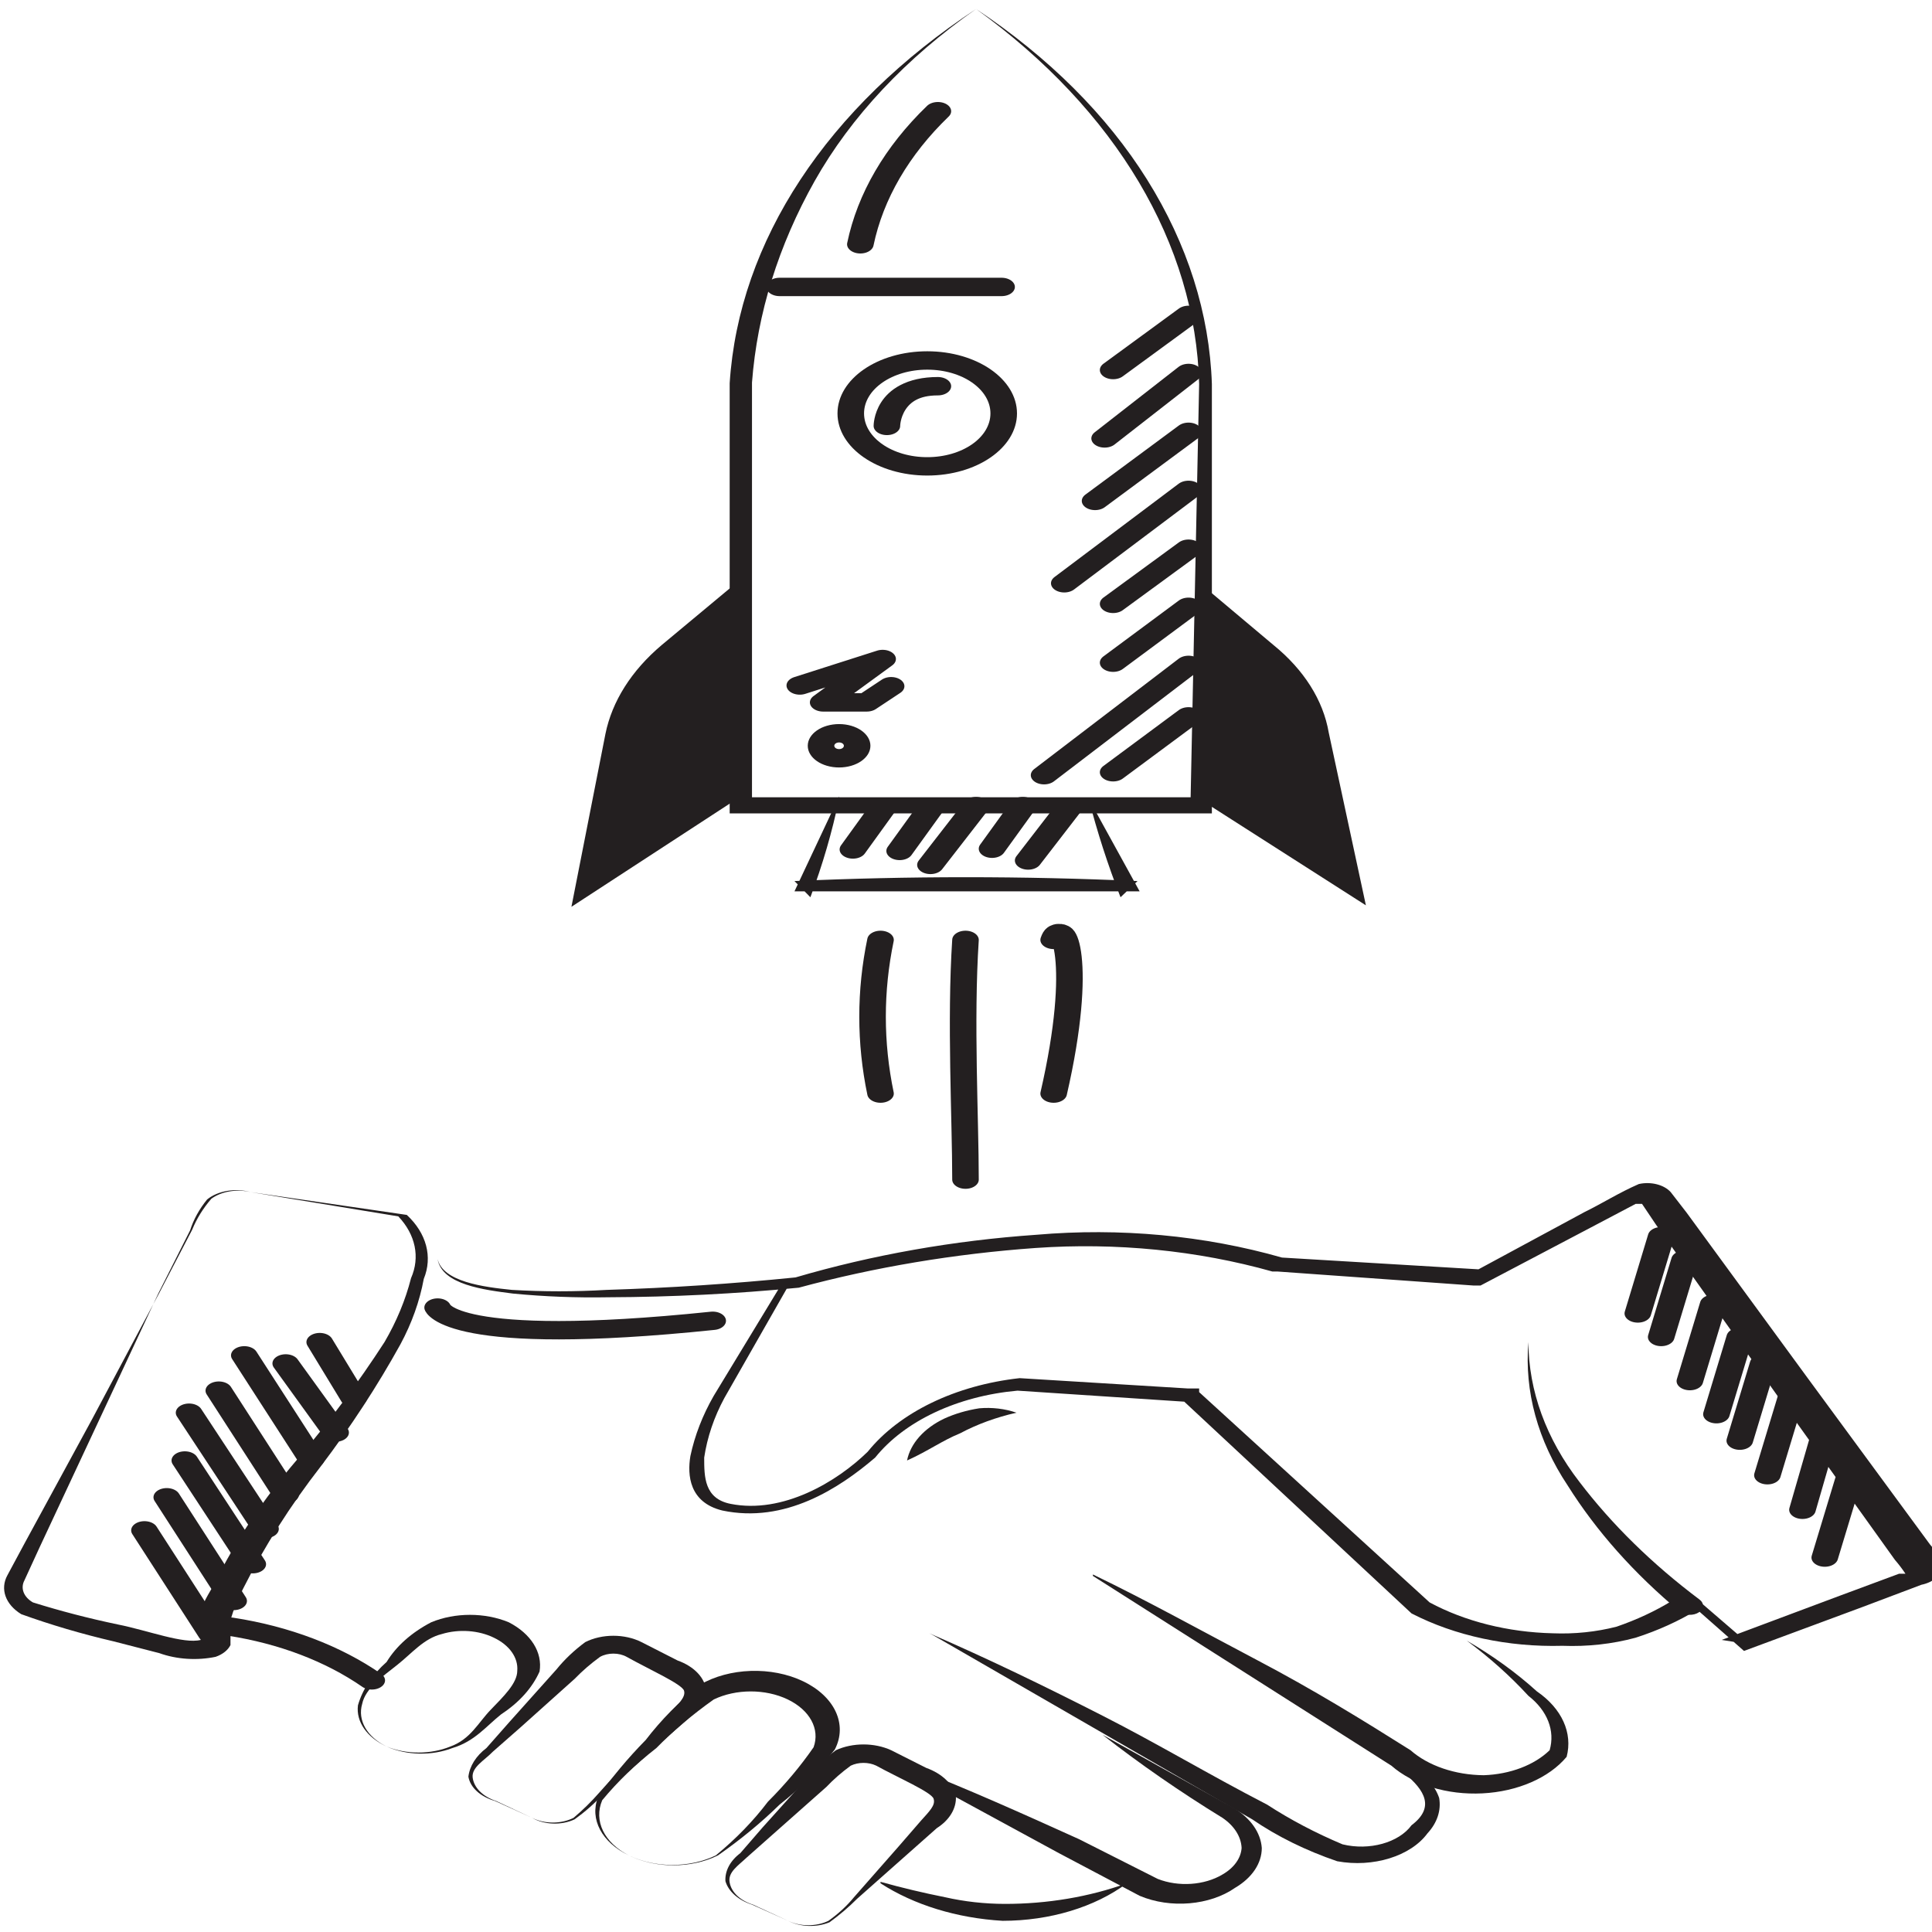 <?xml version="1.0" encoding="UTF-8"?>
<svg xmlns="http://www.w3.org/2000/svg" xmlns:xlink="http://www.w3.org/1999/xlink" width="417px" height="417px" viewBox="0 0 417 417" version="1.1">
<g id="surface1">
<path style=" stroke:none;fill-rule:nonzero;fill:rgb(13.725%,12.157%,12.549%);fill-opacity:1;" d="M 210.68 1.941 C 226.387 12.398 238.93 24.914 247.586 38.762 C 256.312 52.707 261.059 67.688 261.57 82.883 L 261.57 175.566 L 256.758 175.566 C 225.352 175.566 193.715 175.566 162.078 175.566 L 157.492 175.566 L 157.492 127.637 C 157.492 112.719 157.492 97.957 157.492 82.723 C 159.461 52.047 178.527 23.094 210.68 1.941 Z M 210.68 1.941 C 195.531 12.547 183.672 25.184 175.832 39.078 C 168.012 52.984 163.445 67.664 162.309 82.562 C 162.309 112.402 162.309 142.238 162.309 172.078 L 256.984 172.078 L 258.82 82.883 C 258.066 52.668 240.875 23.762 210.68 1.941 Z M 210.68 1.941 "/>
<path style=" stroke:none;fill-rule:nonzero;fill:rgb(13.725%,12.157%,12.549%);fill-opacity:1;" d="M 158.641 126.051 L 142.82 139.223 C 136.297 144.73 132.094 151.375 130.672 158.426 L 123.336 195.723 L 158.641 172.711 "/>
<path style=" stroke:none;fill-rule:nonzero;fill:rgb(13.725%,12.157%,12.549%);fill-opacity:1;" d="M 258.82 125.734 L 274.867 139.223 C 281.445 144.566 285.594 151.137 286.789 158.109 L 294.812 195.406 L 258.82 172.395 "/>
<path style=" stroke:none;fill-rule:nonzero;fill:rgb(13.725%,12.157%,12.549%);fill-opacity:1;" d="M 181.105 172.395 C 179.617 179.559 177.551 186.656 174.914 193.66 L 171.477 190.168 C 196.133 189.059 220.867 189.059 245.523 190.168 L 241.855 193.66 C 239.105 186.676 236.812 179.535 234.977 172.395 L 245.98 192.391 L 171.477 192.391 L 181.105 171.918 C 181.105 171.918 181.105 172.234 181.105 172.395 Z M 181.105 172.395 "/>
<path style="fill:none;stroke-width:0.25;stroke-linecap:round;stroke-linejoin:miter;stroke:rgb(13.725%,12.157%,12.549%);stroke-opacity:1;stroke-miterlimit:10;" d="M 16.8 12.66 C 16.75 13.76 16.8 15.1 16.8 15.92 " transform="matrix(22.925,0,0,15.871,-176.749,1.94)"/>
<path style="fill:none;stroke-width:0.25;stroke-linecap:round;stroke-linejoin:miter;stroke:rgb(13.725%,12.157%,12.549%);stroke-opacity:1;stroke-miterlimit:10;" d="M 16 12.66 C 15.9 13.353 15.9 14.057 16 14.75 " transform="matrix(22.925,0,0,15.871,-176.749,1.94)"/>
<path style="fill:none;stroke-width:0.25;stroke-linecap:round;stroke-linejoin:miter;stroke:rgb(13.725%,12.157%,12.549%);stroke-opacity:1;stroke-miterlimit:10;" d="M 17.63 12.66 C 17.71 12.31 17.92 12.93 17.63 14.75 " transform="matrix(22.925,0,0,15.871,-176.749,1.94)"/>
<path style="fill:none;stroke-width:0.25;stroke-linecap:round;stroke-linejoin:miter;stroke:rgb(13.725%,12.157%,12.549%);stroke-opacity:1;stroke-miterlimit:10;" d="M 7.34 3.79 L 9.43 3.79 " transform="matrix(22.925,0,0,15.871,0,1.781)"/>
<path style="fill:none;stroke-width:0.25;stroke-linecap:round;stroke-linejoin:miter;stroke:rgb(13.725%,12.157%,12.549%);stroke-opacity:1;stroke-miterlimit:10;" d="M 9.45 5.51 C 9.45 5.908 9.128 6.23 8.73 6.23 C 8.332 6.23 8.01 5.908 8.01 5.51 C 8.01 5.112 8.332 4.79 8.73 4.79 C 9.128 4.79 9.45 5.112 9.45 5.51 Z M 9.45 5.51 " transform="matrix(22.925,0,0,15.871,0,1.781)"/>
<path style="fill:none;stroke-width:0.25;stroke-linecap:round;stroke-linejoin:miter;stroke:rgb(13.725%,12.157%,12.549%);stroke-opacity:1;stroke-miterlimit:10;" d="M 8.07 10.03 C 8.07 10.124 7.994 10.2 7.9 10.2 C 7.806 10.2 7.73 10.124 7.73 10.03 C 7.73 9.936 7.806 9.86 7.9 9.86 C 7.994 9.86 8.07 9.936 8.07 10.03 Z M 8.07 10.03 " transform="matrix(22.925,0,0,15.871,0,1.781)"/>
<path style=" stroke:none;fill-rule:nonzero;fill:rgb(13.725%,12.157%,12.549%);fill-opacity:1;" d="M 54.102 257.305 L 87.801 262.223 C 92.059 266.18 93.414 271.285 91.469 276.031 C 90.574 280.859 88.883 285.598 86.426 290.156 C 81.441 299.164 75.703 307.961 69.234 316.5 C 62.66 324.965 57.066 333.773 52.496 342.848 C 51.336 345.07 50.418 347.352 49.746 349.672 L 49.746 355.066 C 49.199 356.172 48.047 357.086 46.535 357.609 C 42.492 358.445 38.137 358.16 34.387 356.812 L 24.531 354.273 C 17.672 352.676 11.004 350.715 4.586 348.402 C 1.16 346.301 -0.023 342.949 1.605 339.992 L 5.273 333.168 L 19.945 306.188 L 34.387 279.047 L 41.492 265.398 C 42.434 263.059 43.824 260.816 45.621 258.73 C 47.793 257.141 51.117 256.578 54.102 257.305 Z M 54.102 257.305 C 50.805 256.371 47.012 257.012 44.703 258.891 C 43.012 260.973 41.773 263.219 41.035 265.555 L 34.156 279.203 L 21.32 306.66 L 8.48 334.117 L 5.273 341.102 C 4.371 342.797 5.105 344.703 7.105 345.863 C 13.062 347.727 19.188 349.316 25.445 350.625 C 31.867 351.895 39.66 354.91 43.328 353.957 L 43.328 348.719 C 43.328 346.34 45.16 343.957 46.309 341.738 C 50.871 332.508 56.785 323.625 63.961 315.23 C 70.98 306.965 77.332 298.434 82.988 289.68 C 85.59 285.23 87.512 280.602 88.719 275.871 C 90.707 271.367 89.699 266.48 85.969 262.539 Z M 54.102 257.305 "/>
<path style="fill:none;stroke-width:0.25;stroke-linecap:round;stroke-linejoin:miter;stroke:rgb(13.725%,12.157%,12.549%);stroke-opacity:1;stroke-miterlimit:10;" d="M 9.88 22 C 10.384 22.112 10.845 22.365 11.21 22.73 " transform="matrix(22.925,0,0,15.871,-176.749,1.94)"/>
<path style=" stroke:none;fill-rule:nonzero;fill:rgb(13.725%,12.157%,12.549%);fill-opacity:1;" d="M 170.559 276.824 L 156.348 301.742 C 154.113 305.883 152.652 310.203 151.992 314.598 C 151.992 318.723 151.992 323.484 157.723 324.598 C 168.953 326.816 180.648 319.836 187.293 313.328 C 194.137 304.844 206.215 298.992 220.078 297.457 L 256.297 299.68 L 258.82 299.68 L 258.82 300.473 L 308.566 345.863 C 316.195 349.969 325.5 352.301 335.16 352.527 C 339.836 352.715 344.52 352.23 348.914 351.102 C 353.227 349.621 357.234 347.754 360.836 345.547 L 364.504 343.641 L 367.254 346.023 L 377.57 354.91 L 371.609 353.957 L 397.055 344.434 L 409.895 339.672 L 411.27 339.672 C 410.586 338.641 409.82 337.633 408.977 336.656 L 383.301 300.789 L 357.395 264.285 L 354.414 259.844 L 353.039 259.844 L 342.496 265.398 L 319.57 277.461 L 317.965 277.461 L 275.785 274.445 L 274.637 274.445 C 258.449 269.887 240.898 268.145 223.516 269.363 C 205.996 270.617 188.801 273.5 172.395 277.934 C 158.797 279.258 145.09 279.949 131.359 280 C 124.461 280.129 117.559 279.863 110.727 279.203 C 104.535 278.41 95.367 277.301 94.449 271.746 C 95.598 276.664 104.309 277.777 110.496 278.41 C 117.285 278.809 124.109 278.809 130.898 278.41 C 144.559 277.984 158.176 277.086 171.707 275.715 C 188.285 270.852 205.828 267.75 223.746 266.508 C 241.715 264.953 259.961 266.648 276.699 271.43 L 319.113 273.969 L 342.035 261.59 C 345.934 259.684 349.371 257.461 353.727 255.559 C 356.328 254.98 359.16 255.699 360.605 257.305 L 364.043 261.746 L 390.18 297.457 L 416.543 333.324 C 417.824 334.797 418.754 336.406 419.293 338.086 C 419.113 339.941 417.285 341.527 414.707 342.055 L 402.098 346.816 L 376.422 356.336 L 366.336 347.449 C 362.344 349.891 357.867 351.922 353.039 353.48 C 348.012 354.844 342.613 355.438 337.223 355.227 C 325.535 355.547 314.047 353.082 304.668 348.242 L 255.609 302.535 L 219.617 300.156 C 206.652 301.328 195.254 306.684 188.898 314.598 C 181.105 321.262 169.414 328.883 155.887 326.023 C 148.781 324.277 148.324 318.406 149.012 314.281 C 149.957 309.82 151.652 305.453 154.055 301.266 L 169.184 276.348 C 169.184 276.348 170.559 276.664 170.559 276.824 Z M 170.559 276.824 "/>
<path style=" stroke:none;fill-rule:nonzero;fill:rgb(13.725%,12.157%,12.549%);fill-opacity:1;" d="M 235.895 339.832 C 248.047 345.703 258.82 351.734 271.199 358.242 C 283.578 364.75 294.125 371.258 304.441 377.762 C 308.258 381.129 314.078 383.113 320.258 383.16 C 325.938 382.965 331.176 380.973 334.473 377.762 C 335.688 373.566 333.988 369.219 329.887 366.02 C 325.988 361.777 321.539 357.793 316.59 354.117 C 322.203 357.367 327.277 361.039 331.719 365.066 C 337.098 368.754 339.496 374.039 338.141 379.191 C 334.34 383.742 327.527 386.695 319.953 387.078 C 312.379 387.461 305.023 385.219 300.312 381.098 L 235.895 340.148 Z M 235.895 339.832 "/>
<path style=" stroke:none;fill-rule:nonzero;fill:rgb(13.725%,12.157%,12.549%);fill-opacity:1;" d="M 200.59 352.527 C 213.43 358.082 225.809 364.113 237.957 370.305 C 250.109 376.492 260.883 383 273.492 389.508 C 278.473 392.746 283.93 395.621 289.77 398.078 C 295.527 399.492 301.906 397.727 304.668 393.953 C 314.758 386.332 296.188 379.191 287.477 371.414 L 304.668 381.414 C 307.66 383.121 309.754 385.465 310.629 388.078 C 311.09 390.746 310.199 393.438 308.109 395.699 C 304.48 400.641 296.359 403.152 288.621 401.73 C 281.844 399.418 275.652 396.363 270.281 392.684 L 201.508 353.004 Z M 200.59 352.527 "/>
<path style=" stroke:none;fill-rule:nonzero;fill:rgb(13.725%,12.157%,12.549%);fill-opacity:1;" d="M 196.008 381.098 C 208.613 386.016 220.992 391.57 232.914 396.969 L 249.879 405.539 C 254.359 407.309 259.965 406.926 263.863 404.586 C 266.336 403.164 267.832 401.094 267.988 398.871 C 267.879 396.414 266.398 394.082 263.863 392.363 C 254.719 386.75 246.07 380.762 237.957 374.43 L 266.387 390.301 C 269.961 392.484 272.113 395.574 272.344 398.871 C 272.34 402.172 270.246 405.305 266.613 407.441 C 261.156 411.27 252.609 411.992 245.98 409.188 L 228.559 399.984 L 194.402 381.414 Z M 196.008 381.098 "/>
<path style=" stroke:none;fill-rule:nonzero;fill:rgb(13.725%,12.157%,12.549%);fill-opacity:1;" d="M 190.047 406.172 C 194.621 407.445 199.289 408.559 204.031 409.504 C 208.176 410.441 212.508 410.926 216.867 410.934 C 226.043 410.945 235.09 409.422 243.23 406.488 C 236.301 411.648 226.586 414.578 216.41 414.586 C 206.559 414.012 197.27 411.16 190.047 406.488 Z M 190.047 406.172 "/>
<path style=" stroke:none;fill-rule:nonzero;fill:rgb(13.725%,12.157%,12.549%);fill-opacity:1;" d="M 83.445 376.969 C 79.191 375.012 76.82 371.605 77.258 368.082 C 78.223 364.668 80.344 361.457 83.445 358.719 C 85.504 355.32 88.824 352.363 93.074 350.148 C 98.227 348.012 104.656 348.012 109.809 350.148 C 114.609 352.617 117.145 356.668 116.457 360.781 C 114.902 364.293 112.059 367.465 108.203 369.988 C 104.996 372.527 102.473 375.859 97.66 377.289 C 93.203 379.016 87.73 378.895 83.445 376.969 Z M 83.445 376.969 C 87.688 378.703 92.957 378.703 97.199 376.969 C 101.555 375.383 103.16 371.891 105.91 369.035 C 108.664 366.18 111.645 363.32 111.645 360.621 C 111.883 357.797 109.969 355.086 106.602 353.48 C 103.316 351.871 99.051 351.566 95.367 352.688 C 91.469 353.641 88.949 356.812 85.738 359.352 C 82.527 361.895 78.859 364.434 78.172 367.766 C 77.133 371.285 79.203 374.898 83.445 376.969 Z M 83.445 376.969 "/>
<path style=" stroke:none;fill-rule:nonzero;fill:rgb(13.725%,12.157%,12.549%);fill-opacity:1;" d="M 114.852 392.363 L 106.828 388.715 C 103.691 387.812 101.5 385.812 101.098 383.477 C 101.375 381.172 102.746 378.996 104.996 377.289 L 110.039 371.574 L 120.125 360.305 C 121.84 358.184 123.918 356.211 126.316 354.434 C 129.934 352.605 134.844 352.605 138.465 354.434 L 146.258 358.402 C 149.891 359.699 152.25 362.238 152.449 365.066 C 152.539 366.5 151.887 367.906 150.613 369.035 L 147.637 371.734 L 141.676 376.969 L 129.984 387.445 C 128.254 389.324 126.258 391.078 124.023 392.684 C 121.211 394.02 117.457 393.891 114.852 392.363 Z M 114.852 392.363 C 117.516 393.715 121.133 393.715 123.793 392.363 C 125.809 390.66 127.648 388.855 129.297 386.969 L 139.383 375.699 L 144.426 369.988 C 146.258 367.922 148.094 366.336 147.637 364.906 C 147.176 363.48 140.07 360.305 135.254 357.609 C 133.582 356.68 131.199 356.68 129.523 357.609 C 127.496 359.082 125.656 360.676 124.023 362.367 L 112.332 372.844 L 106.371 378.082 C 104.535 379.984 101.785 381.414 102.016 383.637 C 102.273 385.828 104.191 387.762 107.059 388.715 Z M 114.852 392.363 "/>
<path style=" stroke:none;fill-rule:nonzero;fill:rgb(13.725%,12.157%,12.549%);fill-opacity:1;" d="M 135.715 400.457 C 129.891 397.672 127.23 392.652 129.066 387.922 C 132.055 383.625 135.504 379.484 139.383 375.543 C 142.641 371.289 146.559 367.297 151.074 363.637 C 157.406 359.93 166.547 359.625 173.363 362.895 C 180.18 366.168 182.98 372.199 180.188 377.605 C 176.883 381.875 172.883 385.867 168.266 389.508 C 164.281 393.406 159.832 397.07 154.973 400.457 C 149.219 403.32 141.469 403.32 135.715 400.457 Z M 135.715 400.457 C 141.348 403.219 148.879 403.219 154.512 400.457 C 158.852 396.891 162.621 393.008 165.746 388.875 C 169.477 385.145 172.773 381.219 175.602 377.129 C 177.031 373.211 174.797 369.094 170 366.793 C 165.199 364.496 158.844 364.504 154.055 366.812 C 149.484 370.043 145.344 373.547 141.676 377.289 C 137.227 380.754 133.309 384.531 129.984 388.555 C 128.094 392.965 130.383 397.719 135.715 400.457 Z M 135.715 400.457 "/>
<path style=" stroke:none;fill-rule:nonzero;fill:rgb(13.725%,12.157%,12.549%);fill-opacity:1;" d="M 170.102 414.586 L 162.309 411.094 C 159.34 410.125 157.211 408.242 156.574 406.016 C 156.449 403.789 157.605 401.621 159.785 399.984 L 164.598 394.43 L 174.457 383.477 C 176.09 381.406 178.094 379.488 180.418 377.762 C 184.027 376.102 188.727 376.102 192.34 377.762 L 199.902 381.574 C 203.348 382.809 205.73 385.109 206.32 387.762 C 206.445 390.344 204.938 392.836 202.195 394.586 L 196.465 399.664 L 185.004 409.824 C 183.211 411.621 181.219 413.32 179.043 414.902 C 176.246 416.062 172.711 415.938 170.102 414.586 Z M 170.102 414.586 C 172.715 415.859 176.199 415.859 178.812 414.586 C 180.953 413.059 182.801 411.355 184.316 409.504 L 193.941 398.555 L 198.758 393 C 200.59 390.938 201.965 389.668 201.508 388.238 C 201.051 386.809 193.715 383.637 189.129 381.098 C 187.477 380.301 185.281 380.301 183.625 381.098 C 181.676 382.52 179.91 384.059 178.355 385.699 L 166.891 395.855 L 161.16 400.934 C 159.328 402.68 157.035 404.109 157.492 406.332 C 157.859 408.418 159.77 410.223 162.535 411.094 Z M 170.102 414.586 "/>
<path style=" stroke:none;fill-rule:nonzero;fill:rgb(13.725%,12.157%,12.549%);fill-opacity:1;" d="M 362.668 347.926 C 352.734 339.672 344.555 330.48 338.367 320.629 C 331.914 310.949 329 300.32 329.887 289.68 C 329.941 300.203 333.719 310.555 340.891 319.836 C 347.898 329.039 356.609 337.574 366.797 345.227 C 367.871 346.016 367.82 347.262 366.68 348.004 C 365.539 348.75 363.746 348.715 362.668 347.926 Z M 362.668 347.926 "/>
<path style="fill:none;stroke-width:0.25;stroke-linecap:round;stroke-linejoin:miter;stroke:rgb(13.725%,12.157%,12.549%);stroke-opacity:1;stroke-miterlimit:10;" d="M 8.32 10.86 L 8.03 11.44 " transform="matrix(22.925,0,0,15.871,0,1.781)"/>
<path style="fill:none;stroke-width:0.25;stroke-linecap:round;stroke-linejoin:miter;stroke:rgb(13.725%,12.157%,12.549%);stroke-opacity:1;stroke-miterlimit:10;" d="M 8.76 10.88 L 8.47 11.46 " transform="matrix(22.925,0,0,15.871,0,1.781)"/>
<path style="fill:none;stroke-width:0.25;stroke-linecap:round;stroke-linejoin:miter;stroke:rgb(13.725%,12.157%,12.549%);stroke-opacity:1;stroke-miterlimit:10;" d="M 9.19 10.85 L 8.76 11.65 " transform="matrix(22.925,0,0,15.871,0,1.781)"/>
<path style="fill:none;stroke-width:0.25;stroke-linecap:round;stroke-linejoin:miter;stroke:rgb(13.725%,12.157%,12.549%);stroke-opacity:1;stroke-miterlimit:10;" d="M 9.63 10.85 L 9.34 11.43 " transform="matrix(22.925,0,0,15.871,0,1.781)"/>
<path style="fill:none;stroke-width:0.25;stroke-linecap:round;stroke-linejoin:miter;stroke:rgb(13.725%,12.157%,12.549%);stroke-opacity:1;stroke-miterlimit:10;" d="M 10.07 10.86 L 9.68 11.59 " transform="matrix(22.925,0,0,15.871,0,1.781)"/>
<path style="fill:none;stroke-width:0.25;stroke-linecap:round;stroke-linejoin:miter;stroke:rgb(13.725%,12.157%,12.549%);stroke-opacity:1;stroke-miterlimit:10;" d="M 15.81 3.2 C 15.904 2.547 16.155 1.926 16.54 1.39 " transform="matrix(22.925,0,0,15.871,-176.749,1.94)"/>
<path style="fill:none;stroke-width:0.25;stroke-linecap:round;stroke-linejoin:miter;stroke:rgb(13.725%,12.157%,12.549%);stroke-opacity:1;stroke-miterlimit:10;" d="M 11.19 4.17 L 10.48 4.92 " transform="matrix(22.925,0,0,15.871,0,1.781)"/>
<path style="fill:none;stroke-width:0.25;stroke-linecap:round;stroke-linejoin:miter;stroke:rgb(13.725%,12.157%,12.549%);stroke-opacity:1;stroke-miterlimit:10;" d="M 11.19 4.96 L 10.4 5.85 " transform="matrix(22.925,0,0,15.871,0,1.781)"/>
<path style="fill:none;stroke-width:0.25;stroke-linecap:round;stroke-linejoin:miter;stroke:rgb(13.725%,12.157%,12.549%);stroke-opacity:1;stroke-miterlimit:10;" d="M 11.19 5.76 L 10.31 6.7 " transform="matrix(22.925,0,0,15.871,0,1.781)"/>
<path style="fill:none;stroke-width:0.25;stroke-linecap:round;stroke-linejoin:miter;stroke:rgb(13.725%,12.157%,12.549%);stroke-opacity:1;stroke-miterlimit:10;" d="M 11.19 6.55 L 10.02 7.82 " transform="matrix(22.925,0,0,15.871,0,1.781)"/>
<path style="fill:none;stroke-width:0.25;stroke-linecap:round;stroke-linejoin:miter;stroke:rgb(13.725%,12.157%,12.549%);stroke-opacity:1;stroke-miterlimit:10;" d="M 11.19 7.35 L 10.48 8.1 " transform="matrix(22.925,0,0,15.871,0,1.781)"/>
<path style="fill:none;stroke-width:0.25;stroke-linecap:round;stroke-linejoin:miter;stroke:rgb(13.725%,12.157%,12.549%);stroke-opacity:1;stroke-miterlimit:10;" d="M 11.19 8.14 L 10.48 8.9 " transform="matrix(22.925,0,0,15.871,0,1.781)"/>
<path style="fill:none;stroke-width:0.25;stroke-linecap:round;stroke-linejoin:miter;stroke:rgb(13.725%,12.157%,12.549%);stroke-opacity:1;stroke-miterlimit:10;" d="M 11.19 9.63 L 10.48 10.39 " transform="matrix(22.925,0,0,15.871,0,1.781)"/>
<path style="fill:none;stroke-width:0.25;stroke-linecap:round;stroke-linejoin:miter;stroke:rgb(13.725%,12.157%,12.549%);stroke-opacity:1;stroke-miterlimit:10;" d="M 11.19 8.93 L 9.83 10.43 " transform="matrix(22.925,0,0,15.871,0,1.781)"/>
<path style="fill:none;stroke-width:0.25;stroke-linecap:round;stroke-linejoin:miter;stroke:rgb(13.725%,12.157%,12.549%);stroke-opacity:1;stroke-miterlimit:10;" d="M 16.06 5.67 C 16.06 5.67 16.06 5.13 16.54 5.13 " transform="matrix(22.925,0,0,15.871,-176.749,1.94)"/>
<path style="fill:none;stroke-width:0.25;stroke-linecap:round;stroke-linejoin:round;stroke:rgb(13.725%,12.157%,12.549%);stroke-opacity:1;stroke-miterlimit:4;" d="M 7.53 9.21 L 8.31 8.85 L 7.75 9.44 L 8.16 9.44 L 8.39 9.22 " transform="matrix(22.925,0,0,15.871,0,1.781)"/>
<path style="fill:none;stroke-width:0.25;stroke-linecap:round;stroke-linejoin:miter;stroke:rgb(13.725%,12.157%,12.549%);stroke-opacity:1;stroke-miterlimit:10;" d="M 2.3 18.32 L 2.93 19.73 " transform="matrix(22.925,0,0,15.871,0,1.781)"/>
<path style="fill:none;stroke-width:0.25;stroke-linecap:round;stroke-linejoin:miter;stroke:rgb(13.725%,12.157%,12.549%);stroke-opacity:1;stroke-miterlimit:10;" d="M 2.06 18.8 L 2.69 20.21 " transform="matrix(22.925,0,0,15.871,0,1.781)"/>
<path style="fill:none;stroke-width:0.25;stroke-linecap:round;stroke-linejoin:miter;stroke:rgb(13.725%,12.157%,12.549%);stroke-opacity:1;stroke-miterlimit:10;" d="M 1.78 19.1 L 2.5 20.68 " transform="matrix(22.925,0,0,15.871,0,1.781)"/>
<path style="fill:none;stroke-width:0.25;stroke-linecap:round;stroke-linejoin:miter;stroke:rgb(13.725%,12.157%,12.549%);stroke-opacity:1;stroke-miterlimit:10;" d="M 1.74 19.75 L 2.38 21.16 " transform="matrix(22.925,0,0,15.871,0,1.781)"/>
<path style="fill:none;stroke-width:0.25;stroke-linecap:round;stroke-linejoin:miter;stroke:rgb(13.725%,12.157%,12.549%);stroke-opacity:1;stroke-miterlimit:10;" d="M 2.69 18.43 L 3.16 19.37 " transform="matrix(22.925,0,0,15.871,0,1.781)"/>
<path style="fill:none;stroke-width:0.25;stroke-linecap:round;stroke-linejoin:miter;stroke:rgb(13.725%,12.157%,12.549%);stroke-opacity:1;stroke-miterlimit:10;" d="M 3.01 18.14 L 3.33 18.9 " transform="matrix(22.925,0,0,15.871,0,1.781)"/>
<path style="fill:none;stroke-width:0.25;stroke-linecap:round;stroke-linejoin:miter;stroke:rgb(13.725%,12.157%,12.549%);stroke-opacity:1;stroke-miterlimit:10;" d="M 1.36 20.7 L 1.99 22.11 " transform="matrix(22.925,0,0,15.871,0,1.781)"/>
<path style="fill:none;stroke-width:0.25;stroke-linecap:round;stroke-linejoin:miter;stroke:rgb(13.725%,12.157%,12.549%);stroke-opacity:1;stroke-miterlimit:10;" d="M 1.57 20.25 L 2.2 21.66 " transform="matrix(22.925,0,0,15.871,0,1.781)"/>
<path style="fill:none;stroke-width:0.25;stroke-linecap:round;stroke-linejoin:miter;stroke:rgb(13.725%,12.157%,12.549%);stroke-opacity:1;stroke-miterlimit:10;" d="M 15.64 16.7 L 15.42 17.75 " transform="matrix(22.925,0,0,15.871,0,1.781)"/>
<path style="fill:none;stroke-width:0.25;stroke-linecap:round;stroke-linejoin:miter;stroke:rgb(13.725%,12.157%,12.549%);stroke-opacity:1;stroke-miterlimit:10;" d="M 15.86 17.02 L 15.64 18.07 " transform="matrix(22.925,0,0,15.871,0,1.781)"/>
<path style="fill:none;stroke-width:0.25;stroke-linecap:round;stroke-linejoin:miter;stroke:rgb(13.725%,12.157%,12.549%);stroke-opacity:1;stroke-miterlimit:10;" d="M 16.13 17.62 L 15.91 18.67 " transform="matrix(22.925,0,0,15.871,0,1.781)"/>
<path style="fill:none;stroke-width:0.25;stroke-linecap:round;stroke-linejoin:miter;stroke:rgb(13.725%,12.157%,12.549%);stroke-opacity:1;stroke-miterlimit:10;" d="M 16.38 18.07 L 16.16 19.12 " transform="matrix(22.925,0,0,15.871,0,1.781)"/>
<path style="fill:none;stroke-width:0.25;stroke-linecap:round;stroke-linejoin:miter;stroke:rgb(13.725%,12.157%,12.549%);stroke-opacity:1;stroke-miterlimit:10;" d="M 16.6 18.43 L 16.38 19.48 " transform="matrix(22.925,0,0,15.871,0,1.781)"/>
<path style="fill:none;stroke-width:0.25;stroke-linecap:round;stroke-linejoin:miter;stroke:rgb(13.725%,12.157%,12.549%);stroke-opacity:1;stroke-miterlimit:10;" d="M 16.86 18.9 L 16.64 19.95 " transform="matrix(22.925,0,0,15.871,0,1.781)"/>
<path style="fill:none;stroke-width:0.25;stroke-linecap:round;stroke-linejoin:miter;stroke:rgb(13.725%,12.157%,12.549%);stroke-opacity:1;stroke-miterlimit:10;" d="M 17.18 19.37 L 16.97 20.42 " transform="matrix(22.925,0,0,15.871,0,1.781)"/>
<path style="fill:none;stroke-width:0.25;stroke-linecap:round;stroke-linejoin:miter;stroke:rgb(13.725%,12.157%,12.549%);stroke-opacity:1;stroke-miterlimit:10;" d="M 17.4 20.02 L 17.18 21.07 " transform="matrix(22.925,0,0,15.871,0,1.781)"/>
<path style=" stroke:none;fill-rule:nonzero;fill:rgb(13.725%,12.157%,12.549%);fill-opacity:1;" d="M 195.777 315.23 C 196.5 311.57 199.41 308.289 203.801 306.188 C 206.109 305.137 208.672 304.383 211.367 303.965 C 214.117 303.723 216.91 304.055 219.391 304.914 C 215.004 305.91 210.895 307.41 207.238 309.359 C 203.344 310.945 200.363 313.168 195.777 315.23 Z M 195.777 315.23 "/>
<path style="fill:none;stroke-width:0.25;stroke-linecap:round;stroke-linejoin:miter;stroke:rgb(13.725%,12.157%,12.549%);stroke-opacity:1;stroke-miterlimit:10;" d="M 11.83 17.66 C 11.83 17.66 11.95 18.21 14.42 17.84 " transform="matrix(22.925,0,0,15.871,-176.749,1.94)"/>
</g>
</svg>
